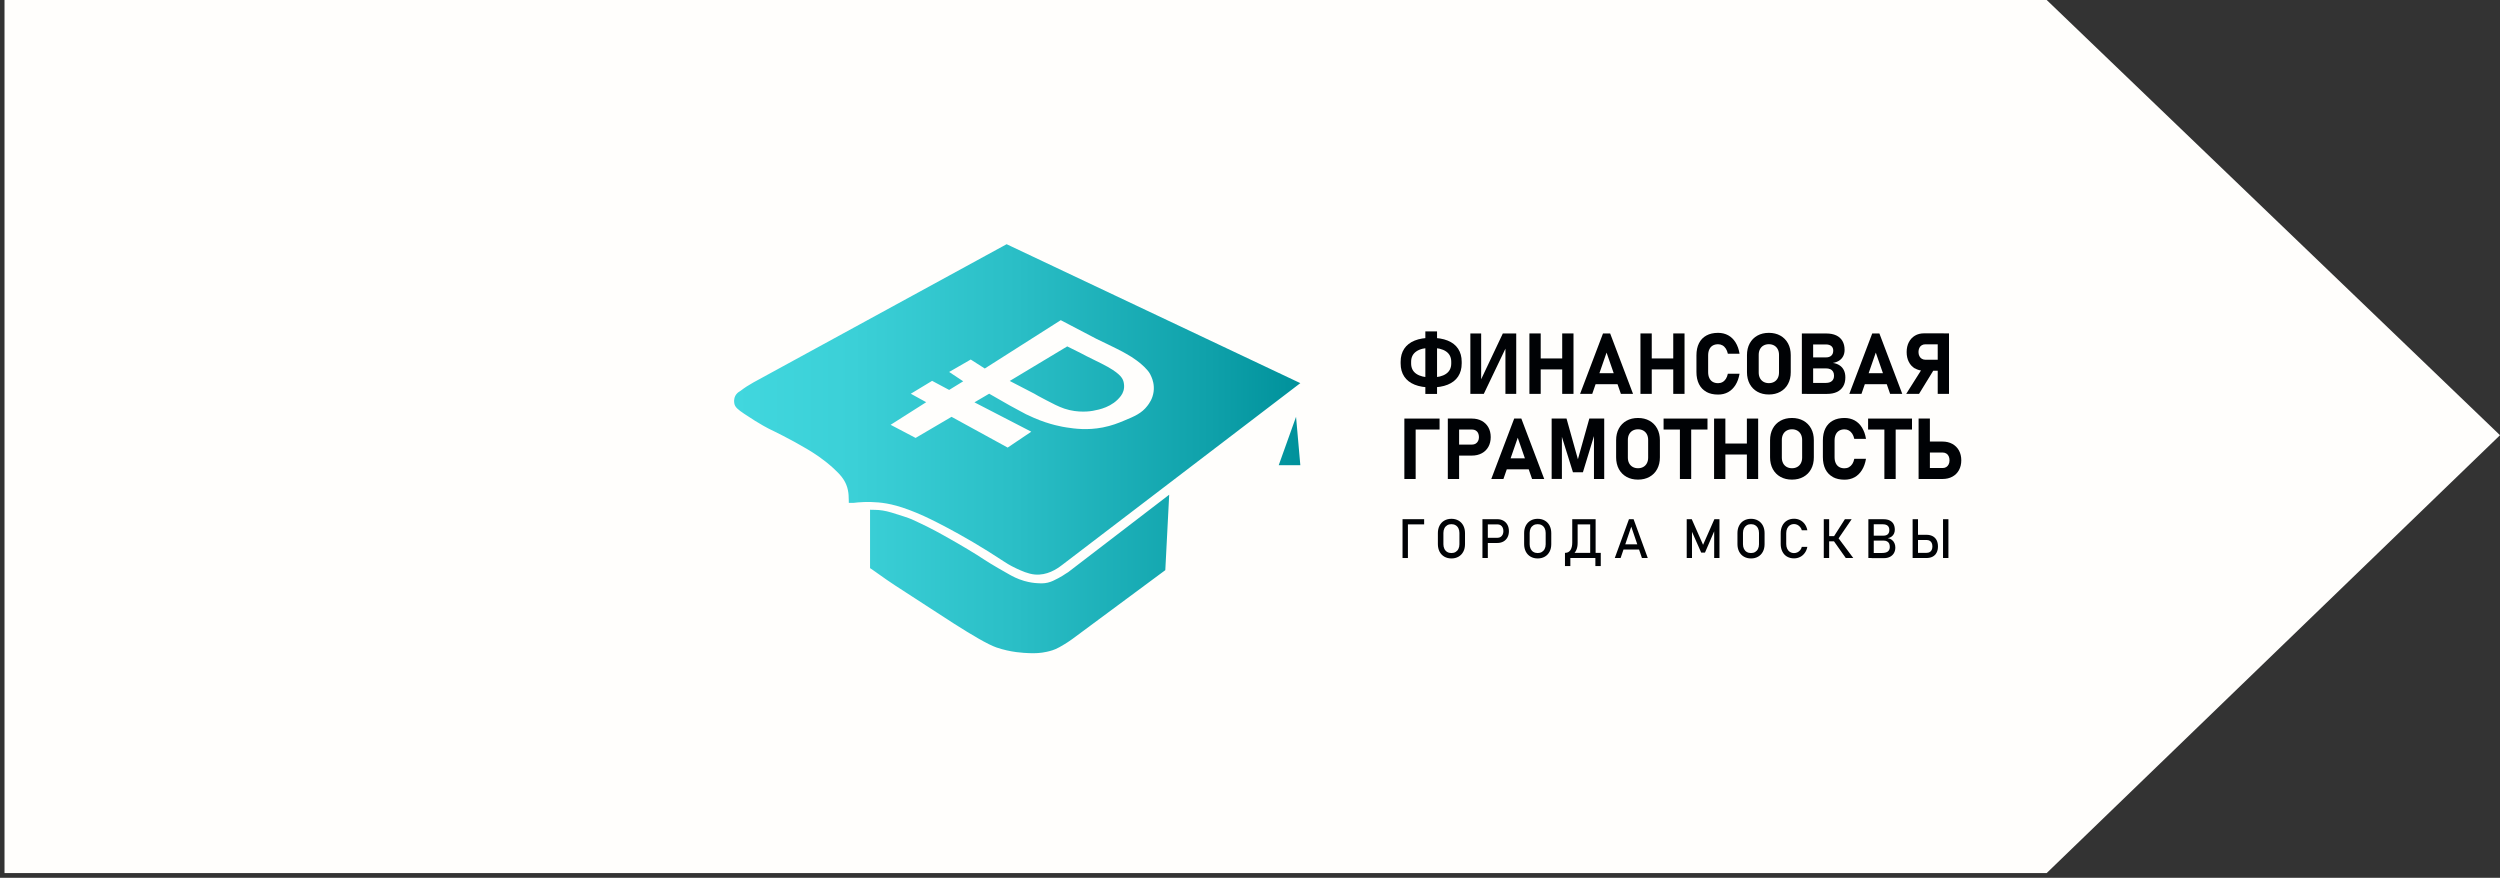 <svg width="487" height="171" viewBox="0 0 487 171" fill="none" xmlns="http://www.w3.org/2000/svg">
<rect x="0" y="0" width="487" height="171" fill="#333333" stroke="none"/>
<path d="M0.88 170.068V0H398.696L487 84.778L398.696 170.068H0.88Z" fill="#FFFEFC"/>
<g clip-path="url(#clip0_2005_4)">
<path d="M169.491 99.299L170.433 99.32C171.341 99.32 172.457 99.483 173.627 99.835C175.234 100.324 177.089 100.921 177.587 101.152C180.176 102.339 181.729 103.126 183.739 104.246C187.202 106.173 190.221 107.998 191.72 109.009C191.72 109.009 193.112 109.952 196.689 111.953C197.207 112.245 198.162 112.768 199.507 113.161C200.609 113.48 201.484 113.568 201.947 113.595C202.694 113.643 203.306 113.684 204.099 113.5C204.845 113.324 205.383 113.039 206.157 112.632C206.768 112.306 207.259 111.994 207.589 111.763L208.08 111.458L227.76 96.368L227.001 111.065L208.886 124.485L208.221 124.947C207.649 125.326 207.273 125.564 206.399 126.059C205.404 126.629 204.543 126.826 203.877 126.975C202.741 127.226 201.699 127.281 200.515 127.233C199.433 127.192 196.938 127.097 194.114 126.127C190.739 124.967 181.487 118.596 176.404 115.366C173.606 113.589 171.414 112.042 170.07 111.065L169.485 110.671V99.299H169.491ZM252.47 81.197L249.095 90.622H253.304L252.47 81.197ZM212.988 80.003C214.03 79.813 216.72 79.318 218.354 77.113C218.75 76.584 219.087 75.797 218.945 74.779C218.838 73.992 218.596 73.266 216.78 72.065C215.617 71.291 213.855 70.47 211.657 69.378L210.487 68.767L207.898 67.478L196.696 74.209L201.497 76.699L202.237 77.126C202.801 77.445 202.936 77.5 203.837 77.975C205.047 78.612 206.204 79.216 207.347 79.603C210.07 80.519 212.524 80.098 212.995 80.01L212.988 80.003ZM206.816 110.115C205.854 110.868 203.931 112.123 201.611 111.919C200.26 111.797 198.982 111.2 197.92 110.705C196.689 110.128 195.835 109.558 195.6 109.402C187.014 103.71 180.055 100.562 180.055 100.562C175.577 98.533 173.069 98.051 171.125 97.875C169.081 97.692 167.373 97.82 166.23 97.963H165.35C165.309 97.189 165.43 95.839 164.865 94.448C164.455 93.437 163.823 92.549 162.257 91.13C160.307 89.373 158.511 88.24 157.14 87.426C153.872 85.492 150.584 83.911 149.992 83.626C149.992 83.626 148.103 82.724 144.97 80.607C143.773 79.8 143.154 79.311 143.04 78.558C142.784 76.923 143.934 76.333 144.243 76.143C145.037 75.532 145.877 74.989 146.751 74.507L196.091 47.571L253.304 74.636L206.816 110.121V110.115ZM207.764 83.267C209.364 83.511 211.778 83.85 214.817 83.267C216.592 82.921 217.849 82.405 218.851 81.991C221.023 81.096 222.395 80.512 223.497 79.074C223.847 78.619 224.533 77.703 224.721 76.319C224.903 74.969 224.513 73.904 224.311 73.442C223.941 72.594 223.807 72.397 222.906 71.468C222.011 70.552 220.573 69.629 220.404 69.52C219.497 68.971 219.013 68.706 218.649 68.503C217.621 67.94 213.566 65.999 213.566 65.999L206.634 62.369L191.835 71.787L189.098 70.036L184.896 72.458L187.632 74.277L184.896 75.959L181.574 74.189L177.426 76.699L180.424 78.348L173.492 82.751L178.36 85.309L185.36 81.197L196.293 87.189L200.892 84.094L189.824 78.375L192.689 76.692L196.689 78.979C196.804 79.04 198.686 80.051 198.794 80.119C199.318 80.438 200.219 80.885 201.443 81.415C204.509 82.744 207.037 83.158 207.764 83.267Z" fill="url(#paint0_linear_2005_4)"/>
<path d="M275.574 74.935C274.686 74.575 274.007 74.046 273.543 73.347C273.079 72.648 272.844 71.8 272.844 70.803V70.477C272.844 69.48 273.079 68.632 273.543 67.933C274.007 67.234 274.686 66.705 275.574 66.345C276.461 65.986 277.537 65.809 278.794 65.809C280.052 65.809 281.121 65.986 282.008 66.345C282.896 66.705 283.575 67.234 284.039 67.933C284.503 68.632 284.738 69.48 284.738 70.477V70.803C284.738 71.8 284.503 72.648 284.039 73.347C283.575 74.046 282.896 74.575 282.008 74.935C281.121 75.294 280.052 75.471 278.794 75.471C277.537 75.471 276.468 75.294 275.574 74.935ZM281.686 72.825C282.365 72.364 282.701 71.685 282.701 70.803V70.477C282.701 69.595 282.365 68.917 281.686 68.455C281.006 67.994 280.045 67.757 278.794 67.757C277.544 67.757 276.575 67.987 275.903 68.455C275.224 68.917 274.888 69.595 274.888 70.477V70.803C274.888 71.685 275.224 72.364 275.903 72.825C276.582 73.286 277.544 73.524 278.794 73.524C280.045 73.524 281.006 73.293 281.686 72.825ZM277.658 64.554H279.937V76.733H277.658V64.554Z" fill="#000205"/>
<path d="M293.257 76.719V67.302L293.452 67.512L289.048 76.719H286.426V64.954H288.53V74.507L288.335 74.297L292.753 64.954H295.362V76.719H293.257Z" fill="#000205"/>
<path d="M297.93 64.954H300.129V76.726H297.93V64.954ZM298.946 69.826H305.744V71.963H298.946V69.826ZM304.318 64.954H306.517V76.726H304.318V64.954Z" fill="#000205"/>
<path d="M312.259 64.954H313.657L318.115 76.726H315.749L312.958 68.686L310.168 76.726H307.801L312.266 64.954H312.259ZM309.939 72.703H316.078V74.84H309.939V72.703Z" fill="#000205"/>
<path d="M319.561 64.954H321.76V76.726H319.561V64.954ZM320.576 69.826H327.374V71.963H320.576V69.826ZM325.949 64.954H328.147V76.726H325.949V64.954Z" fill="#000205"/>
<path d="M332.41 76.333C331.778 75.993 331.301 75.491 330.965 74.833C330.635 74.175 330.467 73.388 330.467 72.458V69.229C330.467 68.299 330.635 67.505 330.965 66.854C331.294 66.196 331.778 65.701 332.41 65.355C333.042 65.009 333.802 64.839 334.69 64.839C335.423 64.839 336.075 65.002 336.653 65.314C337.231 65.633 337.709 66.094 338.085 66.705C338.462 67.316 338.724 68.041 338.865 68.903H336.586C336.498 68.516 336.371 68.184 336.189 67.906C336.007 67.628 335.792 67.417 335.537 67.275C335.281 67.132 334.999 67.058 334.683 67.058C334.273 67.058 333.923 67.146 333.634 67.316C333.345 67.485 333.123 67.736 332.975 68.062C332.82 68.388 332.746 68.781 332.746 69.242V72.472C332.746 72.933 332.82 73.32 332.975 73.646C333.13 73.972 333.345 74.216 333.634 74.385C333.923 74.555 334.273 74.643 334.683 74.643C335.006 74.643 335.295 74.569 335.55 74.426C335.806 74.284 336.021 74.073 336.202 73.802C336.377 73.524 336.505 73.191 336.586 72.798H338.865C338.717 73.659 338.455 74.385 338.072 74.996C337.695 75.6 337.218 76.068 336.646 76.387C336.068 76.706 335.416 76.862 334.683 76.862C333.795 76.862 333.036 76.692 332.404 76.346L332.41 76.333Z" fill="#000205"/>
<path d="M342.341 76.312C341.696 75.953 341.198 75.444 340.842 74.793C340.492 74.134 340.311 73.374 340.311 72.513V69.174C340.311 68.313 340.486 67.553 340.842 66.895C341.198 66.237 341.696 65.735 342.341 65.375C342.987 65.015 343.733 64.839 344.574 64.839C345.414 64.839 346.161 65.015 346.806 65.375C347.451 65.735 347.949 66.243 348.305 66.895C348.662 67.553 348.837 68.313 348.837 69.174V72.513C348.837 73.374 348.662 74.134 348.305 74.793C347.956 75.451 347.451 75.953 346.806 76.312C346.161 76.672 345.414 76.848 344.574 76.848C343.733 76.848 342.987 76.672 342.341 76.312ZM345.616 74.379C345.918 74.209 346.147 73.965 346.308 73.653C346.47 73.341 346.551 72.981 346.551 72.567V69.12C346.551 68.713 346.47 68.347 346.308 68.035C346.147 67.723 345.912 67.478 345.616 67.309C345.313 67.139 344.97 67.051 344.574 67.051C344.177 67.051 343.827 67.139 343.531 67.309C343.229 67.478 343 67.723 342.839 68.035C342.678 68.347 342.597 68.706 342.597 69.12V72.567C342.597 72.974 342.678 73.341 342.839 73.653C343 73.965 343.236 74.209 343.531 74.379C343.834 74.548 344.177 74.636 344.574 74.636C344.97 74.636 345.32 74.548 345.616 74.379Z" fill="#000205"/>
<path d="M351.002 64.954H353.2V76.726H351.002V64.954ZM351.963 74.589H355.688C356.193 74.589 356.582 74.467 356.858 74.222C357.134 73.978 357.268 73.632 357.268 73.191V73.164C357.268 72.866 357.208 72.615 357.087 72.404C356.966 72.194 356.784 72.031 356.542 71.922C356.307 71.814 356.018 71.76 355.688 71.76H351.963V69.622H355.688C356.145 69.622 356.495 69.507 356.744 69.276C356.993 69.046 357.114 68.72 357.114 68.299C357.114 67.919 356.993 67.628 356.744 67.417C356.495 67.207 356.145 67.098 355.688 67.098H351.963V64.961H355.755C356.509 64.961 357.154 65.083 357.692 65.334C358.23 65.585 358.633 65.952 358.909 66.427C359.185 66.902 359.326 67.478 359.326 68.15C359.326 68.611 359.238 69.012 359.057 69.371C358.875 69.724 358.62 70.016 358.277 70.24C357.934 70.464 357.524 70.62 357.04 70.701C357.551 70.769 357.995 70.932 358.358 71.176C358.727 71.42 359.003 71.739 359.191 72.133C359.38 72.526 359.474 72.981 359.474 73.503V73.531C359.474 74.202 359.333 74.786 359.05 75.261C358.768 75.742 358.358 76.109 357.826 76.36C357.288 76.611 356.643 76.733 355.89 76.733H351.956V74.596L351.963 74.589Z" fill="#000205"/>
<path d="M364.705 64.954H366.104L370.561 76.726H368.195L365.404 68.686L362.614 76.726H360.247L364.712 64.954H364.705ZM362.385 72.703H368.524V74.84H362.385V72.703Z" fill="#000205"/>
<path d="M374.468 71.739L376.66 72.112L373.829 76.726H371.328L374.475 71.739H374.468ZM373.029 71.78C372.518 71.475 372.121 71.054 371.839 70.498C371.556 69.948 371.415 69.31 371.415 68.584C371.415 67.858 371.556 67.221 371.839 66.671C372.121 66.121 372.518 65.694 373.029 65.388C373.54 65.083 374.132 64.934 374.804 64.934H378.637V67.071H375.06C374.791 67.071 374.555 67.132 374.354 67.254C374.152 67.376 373.991 67.553 373.883 67.784C373.775 68.014 373.722 68.279 373.722 68.571C373.722 68.862 373.775 69.127 373.89 69.358C374.004 69.588 374.159 69.765 374.36 69.887C374.562 70.009 374.797 70.077 375.06 70.077H378.637V72.214H374.804C374.138 72.214 373.547 72.065 373.036 71.76L373.029 71.78ZM377.467 64.948H379.665V76.726H377.467V64.948Z" fill="#000205"/>
<path d="M273.57 81.537H275.769V93.308H273.57V81.537ZM274.363 81.537H280.428V83.674H274.363V81.537Z" fill="#000205"/>
<path d="M282.035 81.537H284.234V93.308H282.035V81.537ZM283.037 86.605H286.769C287.031 86.605 287.26 86.544 287.461 86.422C287.663 86.3 287.818 86.13 287.932 85.906C288.046 85.682 288.1 85.431 288.1 85.146C288.1 84.861 288.046 84.597 287.939 84.373C287.831 84.149 287.677 83.972 287.475 83.857C287.273 83.735 287.038 83.674 286.776 83.674H283.044V81.537H286.722C287.448 81.537 288.087 81.686 288.645 81.984C289.196 82.283 289.626 82.704 289.936 83.253C290.238 83.796 290.393 84.427 290.393 85.146C290.393 85.865 290.238 86.496 289.936 87.039C289.633 87.582 289.203 88.003 288.645 88.301C288.093 88.6 287.448 88.749 286.722 88.749H283.044V86.612L283.037 86.605Z" fill="#000205"/>
<path d="M294.958 81.537H296.357L300.815 93.308H298.448L295.658 85.268L292.867 93.308H290.501L294.965 81.537H294.958ZM292.639 89.285H298.778V91.422H292.639V89.285Z" fill="#000205"/>
<path d="M309.603 81.537H312.501V93.308H310.504V84.169L310.585 84.685L308.352 91.992H306.409L304.177 84.841L304.258 84.162V93.302H302.261V81.53H305.159L307.377 89.461L309.603 81.53V81.537Z" fill="#000205"/>
<path d="M316.851 92.895C316.206 92.535 315.708 92.026 315.352 91.375C315.002 90.717 314.821 89.957 314.821 89.095V85.757C314.821 84.895 314.995 84.135 315.352 83.477C315.708 82.819 316.206 82.317 316.851 81.957C317.497 81.598 318.243 81.421 319.084 81.421C319.924 81.421 320.67 81.598 321.316 81.957C321.961 82.317 322.459 82.826 322.815 83.477C323.172 84.135 323.347 84.895 323.347 85.757V89.095C323.347 89.957 323.172 90.717 322.815 91.375C322.466 92.033 321.961 92.535 321.316 92.895C320.67 93.254 319.924 93.431 319.084 93.431C318.243 93.431 317.497 93.254 316.851 92.895ZM320.126 90.954C320.428 90.784 320.657 90.54 320.818 90.228C320.98 89.916 321.06 89.556 321.06 89.143V85.696C321.06 85.289 320.98 84.922 320.818 84.61C320.657 84.298 320.422 84.054 320.126 83.884C319.823 83.715 319.48 83.626 319.084 83.626C318.687 83.626 318.337 83.715 318.041 83.884C317.739 84.054 317.51 84.298 317.349 84.61C317.187 84.922 317.107 85.282 317.107 85.696V89.143C317.107 89.55 317.187 89.916 317.349 90.228C317.51 90.54 317.746 90.784 318.041 90.954C318.344 91.124 318.687 91.212 319.084 91.212C319.48 91.212 319.83 91.124 320.126 90.954Z" fill="#000205"/>
<path d="M324.066 81.537H332.619V83.674H324.066V81.537ZM327.246 82.5H329.445V93.308H327.246V82.5Z" fill="#000205"/>
<path d="M333.903 81.537H336.102V93.308H333.903V81.537ZM334.925 86.401H341.723V88.539H334.925V86.401ZM340.291 81.537H342.489V93.308H340.291V81.537Z" fill="#000205"/>
<path d="M346.84 92.895C346.194 92.535 345.697 92.026 345.34 91.375C344.991 90.717 344.809 89.957 344.809 89.095V85.757C344.809 84.895 344.984 84.135 345.34 83.477C345.697 82.819 346.194 82.317 346.84 81.957C347.485 81.598 348.232 81.421 349.072 81.421C349.912 81.421 350.659 81.598 351.304 81.957C351.95 82.317 352.447 82.826 352.804 83.477C353.16 84.135 353.335 84.895 353.335 85.757V89.095C353.335 89.957 353.16 90.717 352.804 91.375C352.454 92.033 351.95 92.535 351.304 92.895C350.659 93.254 349.912 93.431 349.072 93.431C348.232 93.431 347.485 93.254 346.84 92.895ZM350.121 90.954C350.423 90.784 350.652 90.54 350.813 90.228C350.975 89.916 351.056 89.556 351.056 89.143V85.696C351.056 85.289 350.975 84.922 350.813 84.61C350.652 84.298 350.417 84.054 350.121 83.884C349.818 83.715 349.475 83.626 349.079 83.626C348.682 83.626 348.332 83.715 348.037 83.884C347.734 84.054 347.505 84.298 347.344 84.61C347.183 84.922 347.102 85.282 347.102 85.696V89.143C347.102 89.55 347.183 89.916 347.344 90.228C347.505 90.54 347.741 90.784 348.037 90.954C348.339 91.124 348.682 91.212 349.079 91.212C349.475 91.212 349.825 91.124 350.121 90.954Z" fill="#000205"/>
<path d="M357.04 92.915C356.408 92.576 355.93 92.074 355.594 91.415C355.265 90.757 355.097 89.97 355.097 89.041V85.811C355.097 84.882 355.265 84.088 355.594 83.436C355.924 82.778 356.408 82.283 357.04 81.937C357.672 81.591 358.432 81.421 359.319 81.421C360.052 81.421 360.704 81.584 361.283 81.896C361.861 82.215 362.338 82.677 362.715 83.287C363.091 83.898 363.353 84.624 363.495 85.486H361.215C361.128 85.099 361 84.766 360.819 84.488C360.637 84.21 360.422 84 360.166 83.857C359.911 83.715 359.628 83.64 359.312 83.64C358.902 83.64 358.553 83.728 358.263 83.898C357.974 84.067 357.752 84.319 357.605 84.644C357.45 84.97 357.376 85.363 357.376 85.825V89.054C357.376 89.516 357.45 89.903 357.605 90.228C357.759 90.554 357.974 90.798 358.263 90.968C358.553 91.137 358.902 91.225 359.312 91.225C359.635 91.225 359.924 91.151 360.18 91.008C360.435 90.866 360.65 90.656 360.832 90.384C361.007 90.106 361.135 89.774 361.215 89.38H363.495C363.347 90.242 363.084 90.968 362.701 91.578C362.325 92.182 361.847 92.65 361.276 92.969C360.698 93.288 360.045 93.444 359.312 93.444C358.425 93.444 357.665 93.275 357.033 92.928L357.04 92.915Z" fill="#000205"/>
<path d="M363.905 81.537H372.458V83.674H363.905V81.537ZM367.078 82.5H369.277V93.308H367.078V82.5Z" fill="#000205"/>
<path d="M373.742 81.537H375.941V93.308H373.742V81.537ZM374.744 91.171H378.435C378.697 91.171 378.926 91.11 379.128 90.988C379.329 90.866 379.484 90.689 379.598 90.459C379.713 90.235 379.766 89.97 379.766 89.672C379.766 89.373 379.713 89.102 379.605 88.871C379.497 88.641 379.343 88.464 379.141 88.342C378.939 88.22 378.704 88.152 378.442 88.152H374.75V86.015H378.388C379.114 86.015 379.753 86.164 380.311 86.469C380.862 86.775 381.293 87.195 381.602 87.752C381.905 88.301 382.059 88.939 382.059 89.672C382.059 90.404 381.905 91.029 381.602 91.585C381.299 92.135 380.869 92.562 380.311 92.861C379.76 93.159 379.114 93.308 378.388 93.308H374.75V91.171H374.744Z" fill="#000205"/>
<path d="M273.214 101.138H274.262V108.703H273.214V101.138ZM273.731 101.138H277.423V102.149H273.731V101.138Z" fill="#000205"/>
<path d="M281.356 108.439C280.959 108.208 280.65 107.882 280.428 107.462C280.213 107.041 280.099 106.553 280.099 105.996V103.852C280.099 103.296 280.206 102.807 280.428 102.387C280.65 101.966 280.953 101.64 281.356 101.41C281.753 101.179 282.217 101.064 282.741 101.064C283.266 101.064 283.723 101.179 284.126 101.41C284.523 101.64 284.832 101.966 285.054 102.387C285.269 102.807 285.384 103.296 285.384 103.852V105.996C285.384 106.553 285.276 107.041 285.054 107.462C284.832 107.882 284.53 108.208 284.126 108.439C283.723 108.67 283.266 108.785 282.741 108.785C282.217 108.785 281.76 108.67 281.356 108.439ZM283.555 107.523C283.79 107.38 283.972 107.184 284.099 106.926C284.227 106.668 284.294 106.369 284.294 106.03V103.812C284.294 103.472 284.227 103.174 284.099 102.916C283.972 102.658 283.79 102.461 283.555 102.319C283.319 102.176 283.044 102.109 282.735 102.109C282.425 102.109 282.15 102.176 281.914 102.319C281.679 102.461 281.497 102.658 281.37 102.916C281.242 103.174 281.175 103.472 281.175 103.812V106.03C281.175 106.369 281.242 106.668 281.37 106.926C281.497 107.184 281.679 107.387 281.914 107.523C282.15 107.665 282.425 107.733 282.735 107.733C283.044 107.733 283.319 107.665 283.555 107.523Z" fill="#000205"/>
<path d="M288.779 101.138H289.828V108.703H288.779V101.138ZM289.317 104.761H291.718C291.946 104.761 292.141 104.707 292.316 104.599C292.491 104.49 292.619 104.341 292.719 104.137C292.814 103.94 292.861 103.71 292.861 103.459C292.861 103.208 292.814 102.97 292.719 102.773C292.625 102.577 292.491 102.421 292.316 102.312C292.141 102.204 291.946 102.149 291.718 102.149H289.317V101.138H291.677C292.121 101.138 292.518 101.233 292.861 101.43C293.204 101.62 293.466 101.891 293.654 102.244C293.842 102.597 293.936 103.004 293.936 103.466C293.936 103.927 293.842 104.334 293.654 104.68C293.466 105.026 293.204 105.297 292.861 105.487C292.518 105.677 292.128 105.772 291.677 105.772H289.317V104.761Z" fill="#000205"/>
<path d="M298.159 108.439C297.762 108.208 297.453 107.882 297.231 107.462C297.016 107.041 296.902 106.553 296.902 105.996V103.852C296.902 103.296 297.009 102.807 297.231 102.387C297.453 101.966 297.756 101.64 298.159 101.41C298.556 101.179 299.02 101.064 299.544 101.064C300.069 101.064 300.526 101.179 300.929 101.41C301.326 101.64 301.635 101.966 301.857 102.387C302.072 102.807 302.187 103.296 302.187 103.852V105.996C302.187 106.553 302.079 107.041 301.857 107.462C301.635 107.882 301.333 108.208 300.929 108.439C300.526 108.67 300.069 108.785 299.544 108.785C299.02 108.785 298.562 108.67 298.159 108.439ZM300.358 107.523C300.593 107.38 300.775 107.184 300.902 106.926C301.03 106.668 301.097 106.369 301.097 106.03V103.812C301.097 103.472 301.03 103.174 300.902 102.916C300.775 102.658 300.593 102.461 300.358 102.319C300.122 102.176 299.847 102.109 299.537 102.109C299.228 102.109 298.952 102.176 298.717 102.319C298.482 102.461 298.3 102.658 298.172 102.916C298.045 103.174 297.977 103.472 297.977 103.812V106.03C297.977 106.369 298.045 106.668 298.172 106.926C298.3 107.184 298.482 107.387 298.717 107.523C298.952 107.665 299.228 107.733 299.537 107.733C299.847 107.733 300.122 107.665 300.358 107.523Z" fill="#000205"/>
<path d="M304.856 107.693H311.358V108.703H304.856V107.693ZM304.856 107.693H305.905V110.271H304.856V107.693ZM304.863 107.693H304.91C305.347 107.693 305.676 107.516 305.918 107.163C306.154 106.81 306.275 106.308 306.275 105.671V101.138H307.324V105.766C307.324 106.322 307.229 106.797 307.048 107.184C306.866 107.577 306.604 107.876 306.255 108.079C305.912 108.283 305.495 108.391 305.004 108.391H304.856V107.693H304.863ZM306.934 101.138H310.336V102.149H306.934V101.138ZM309.771 101.138H310.827V108.703H309.771V101.138ZM310.78 107.693H311.829V110.271H310.78V107.693Z" fill="#000205"/>
<path d="M317.329 101.138H318.223L320.986 108.703H319.85L317.772 102.597L315.695 108.703H314.558L317.322 101.138H317.329ZM315.843 106.037H319.79V107.048H315.843V106.037Z" fill="#000205"/>
<path d="M333.963 101.138H334.952V108.703H333.923V103.038L333.977 103.371L332.128 107.652H331.395L329.546 103.472L329.6 103.038V108.703H328.571V101.138H329.553L331.758 106.132L333.963 101.138Z" fill="#000205"/>
<path d="M339.712 108.439C339.316 108.208 339.006 107.882 338.785 107.462C338.569 107.041 338.455 106.553 338.455 105.996V103.852C338.455 103.296 338.563 102.807 338.785 102.387C339.006 101.966 339.309 101.64 339.712 101.41C340.109 101.179 340.573 101.064 341.098 101.064C341.622 101.064 342.079 101.179 342.483 101.41C342.879 101.64 343.189 101.966 343.411 102.387C343.626 102.807 343.74 103.296 343.74 103.852V105.996C343.74 106.553 343.632 107.041 343.411 107.462C343.189 107.882 342.886 108.208 342.483 108.439C342.079 108.67 341.622 108.785 341.098 108.785C340.573 108.785 340.116 108.67 339.712 108.439ZM341.911 107.523C342.146 107.38 342.328 107.184 342.456 106.926C342.584 106.668 342.651 106.369 342.651 106.03V103.812C342.651 103.472 342.584 103.174 342.456 102.916C342.328 102.658 342.146 102.461 341.911 102.319C341.676 102.176 341.4 102.109 341.091 102.109C340.782 102.109 340.506 102.176 340.271 102.319C340.035 102.461 339.854 102.658 339.726 102.916C339.598 103.174 339.531 103.472 339.531 103.812V106.03C339.531 106.369 339.598 106.668 339.726 106.926C339.854 107.184 340.035 107.387 340.271 107.523C340.506 107.665 340.782 107.733 341.091 107.733C341.4 107.733 341.676 107.665 341.911 107.523Z" fill="#000205"/>
<path d="M348.117 108.432C347.72 108.201 347.418 107.869 347.203 107.441C346.988 107.014 346.88 106.519 346.88 105.956V103.879C346.88 103.316 346.988 102.821 347.203 102.393C347.418 101.966 347.727 101.634 348.117 101.403C348.514 101.165 348.964 101.05 349.489 101.05C349.919 101.05 350.316 101.145 350.672 101.328C351.035 101.511 351.338 101.776 351.58 102.115C351.822 102.455 351.983 102.848 352.071 103.296H350.995C350.928 103.058 350.82 102.848 350.666 102.665C350.511 102.482 350.329 102.339 350.128 102.237C349.919 102.136 349.711 102.088 349.489 102.088C349.18 102.088 348.917 102.163 348.682 102.312C348.447 102.461 348.272 102.672 348.144 102.936C348.016 103.208 347.956 103.52 347.956 103.879V105.956C347.956 106.308 348.016 106.62 348.144 106.892C348.272 107.163 348.447 107.374 348.682 107.516C348.911 107.665 349.18 107.74 349.489 107.74C349.711 107.74 349.926 107.693 350.128 107.598C350.329 107.503 350.511 107.367 350.666 107.184C350.82 107 350.928 106.783 350.995 106.526H352.071C351.983 106.973 351.822 107.367 351.573 107.706C351.331 108.045 351.029 108.31 350.666 108.493C350.302 108.676 349.912 108.771 349.482 108.771C348.964 108.771 348.507 108.656 348.11 108.425L348.117 108.432Z" fill="#000205"/>
<path d="M355.271 101.138H356.32V108.703H355.271V101.138ZM355.782 104.443H358.129V105.453H355.782V104.443ZM357.201 105.372L358.122 104.822L361.014 108.697H359.554L357.201 105.365V105.372ZM357.208 104.551L359.386 101.138H360.704L357.739 105.481L357.208 104.551Z" fill="#000205"/>
<path d="M363.958 101.138H365.007V108.703H363.958V101.138ZM364.577 107.72H366.608C367.139 107.72 367.529 107.618 367.771 107.414C368.013 107.211 368.134 106.919 368.134 106.553V106.539C368.134 106.281 368.087 106.064 368.006 105.881C367.919 105.698 367.778 105.555 367.589 105.453C367.401 105.352 367.159 105.304 366.863 105.304H364.57V104.348H366.863C367.253 104.348 367.542 104.259 367.744 104.069C367.946 103.879 368.04 103.615 368.04 103.255C368.04 102.896 367.932 102.597 367.71 102.407C367.489 102.217 367.159 102.129 366.722 102.129H364.577V101.145H366.917C367.401 101.145 367.805 101.226 368.134 101.396C368.463 101.566 368.706 101.796 368.867 102.102C369.028 102.407 369.109 102.773 369.109 103.194C369.109 103.452 369.062 103.696 368.961 103.927C368.86 104.158 368.712 104.348 368.504 104.51C368.302 104.673 368.047 104.782 367.744 104.836C368.047 104.884 368.309 104.992 368.531 105.162C368.753 105.331 368.921 105.548 369.035 105.806C369.149 106.064 369.21 106.342 369.21 106.641V106.654C369.21 107.062 369.122 107.428 368.941 107.74C368.759 108.052 368.504 108.29 368.174 108.466C367.838 108.636 367.455 108.724 367.011 108.724H364.591V107.74L364.577 107.72Z" fill="#000205"/>
<path d="M372.578 101.138H373.627V108.703H372.578V101.138ZM373.123 107.693H375.288C375.53 107.693 375.732 107.645 375.907 107.55C376.075 107.455 376.209 107.313 376.297 107.123C376.384 106.933 376.431 106.709 376.431 106.444C376.431 106.179 376.384 105.949 376.297 105.766C376.209 105.582 376.075 105.433 375.907 105.338C375.739 105.236 375.53 105.189 375.288 105.189H373.123V104.178H375.255C375.732 104.178 376.135 104.266 376.472 104.443C376.808 104.619 377.063 104.877 377.245 105.216C377.42 105.555 377.514 105.962 377.514 106.444C377.514 106.926 377.426 107.326 377.245 107.665C377.07 108.005 376.808 108.262 376.472 108.439C376.135 108.615 375.725 108.703 375.255 108.703H373.123V107.693ZM379.551 108.703H378.502V101.138H379.551V108.703Z" fill="#000205"/>
</g>
<defs>
<linearGradient id="paint0_linear_2005_4" x1="143" y1="87.412" x2="253.304" y2="87.412" gradientUnits="userSpaceOnUse">
<stop stop-color="#41D7DE"/>
<stop offset="0.21" stop-color="#3BD0D7"/>
<stop offset="0.5" stop-color="#2ABEC6"/>
<stop offset="0.84" stop-color="#0FA1AA"/>
<stop offset="1" stop-color="#00919B"/>
</linearGradient>
<clipPath id="clip0_2005_4">
<rect width="239.046" height="79.682" fill="white" transform="translate(143 47.571)"/>
</clipPath>
</defs>
</svg>
